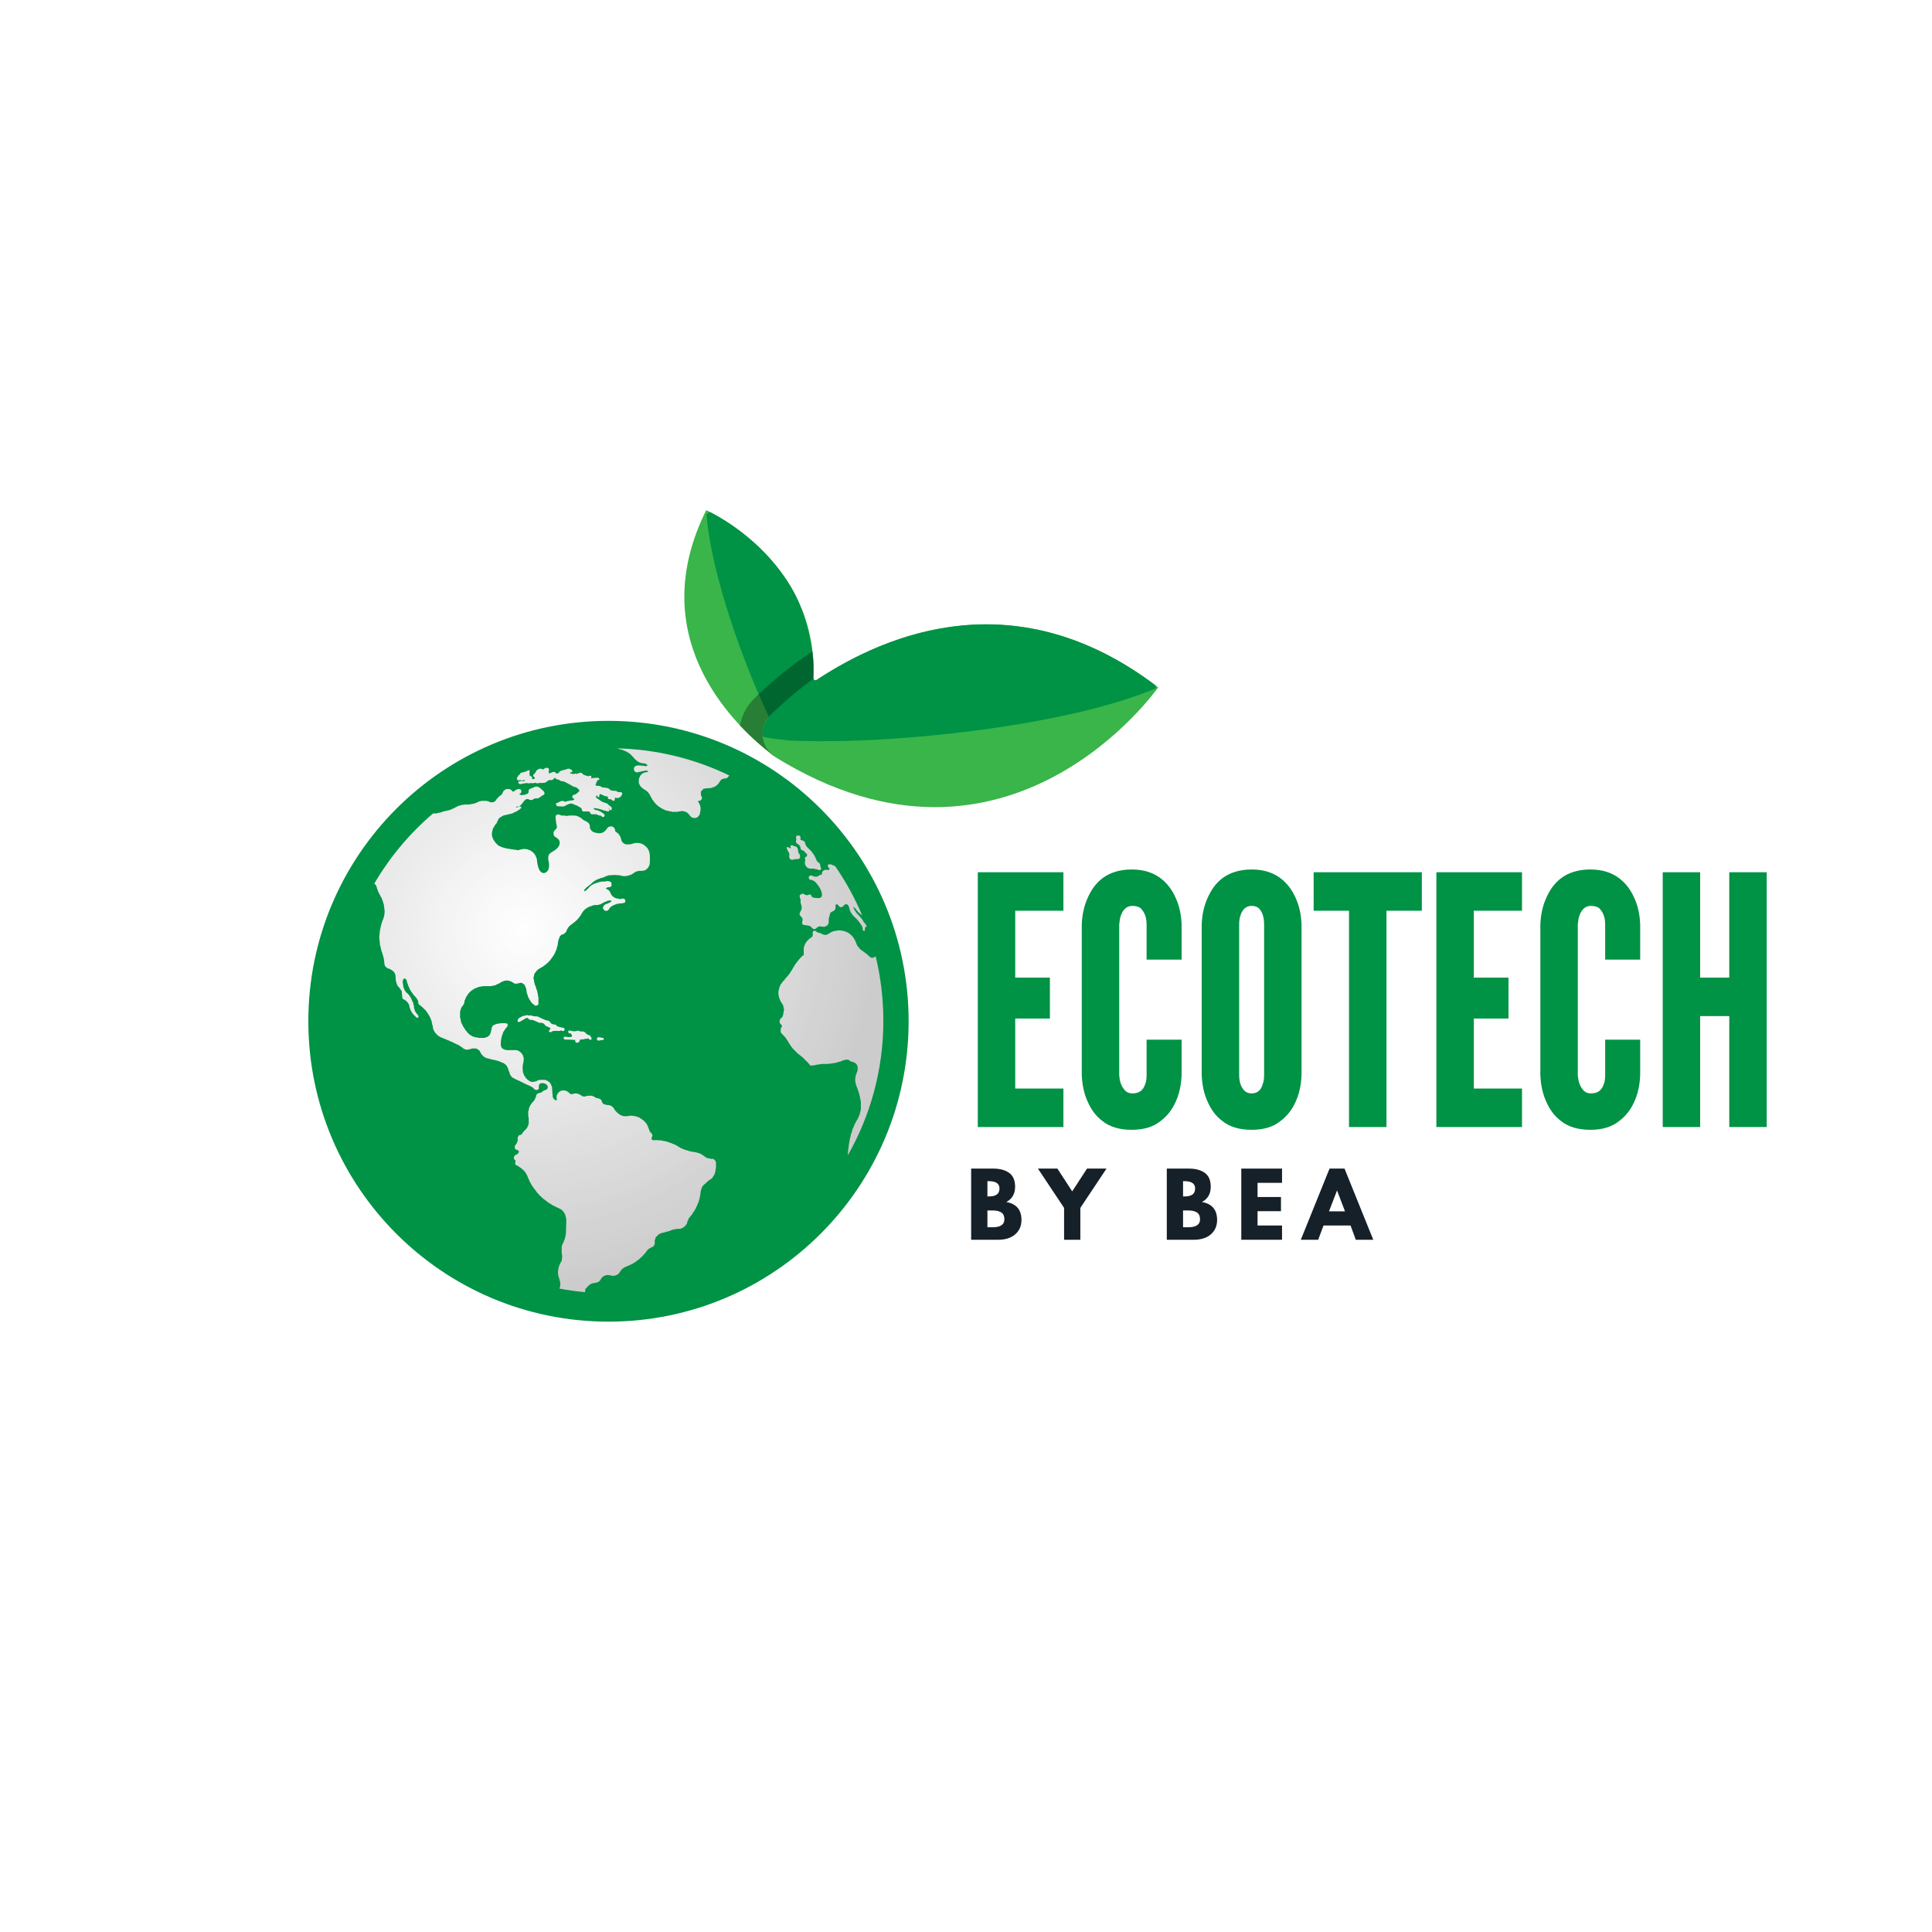 <svg xmlns="http://www.w3.org/2000/svg" xmlns:xlink="http://www.w3.org/1999/xlink" width="500" zoomAndPan="magnify" viewBox="0 0 375 375" height="500" preserveAspectRatio="xMidYMid meet" version="1.0"><defs><g/><clipPath id="66825bcd3e"><path d="M 132 99.02 L 224.828 99.02 L 224.828 157 L 132 157 Z M 132 99.02 " clip-rule="nonzero"/></clipPath><clipPath id="4fc3d99115"><path d="M 59.828 99.02 L 224.828 99.02 L 224.828 256.52 L 59.828 256.52 Z M 59.828 99.02 " clip-rule="nonzero"/></clipPath><clipPath id="b08e276466"><path d="M 72.641 145.254 L 171.457 145.254 L 171.457 250.812 L 72.641 250.812 Z M 72.641 145.254 " clip-rule="nonzero"/></clipPath><clipPath id="adf446f926"><path d="M 116.312 201.297 C 115.906 201.332 115.758 201.508 115.918 201.855 L 116 201.93 C 116.215 202.031 116.316 201.969 116.609 201.914 L 116.953 201.855 C 117.262 201.77 117.102 201.992 117.191 201.691 L 117.191 201.613 L 117.109 201.453 C 117.039 201.453 116.941 201.457 116.875 201.445 C 116.715 201.422 116.797 201.426 116.715 201.375 L 116.395 201.371 Z M 109.586 199.715 C 109.504 199.434 109.246 199.52 108.477 199.316 C 107.797 199.137 108.191 198.863 107.441 198.84 L 107.258 198.766 L 107.125 198.762 L 107.047 198.688 C 106.742 198.488 106.844 198.363 106.582 198.199 C 106.418 198.098 105.992 198.027 105.781 197.973 L 105.703 197.898 C 105.457 197.84 105.469 197.797 105.223 197.734 L 105.141 197.66 C 104.793 197.578 104.539 197.336 104.254 197.285 C 104.047 197.246 103.855 197.285 103.648 197.258 C 103.336 197.215 103.438 197.137 103.086 197.105 C 102.844 197.086 102.82 197.117 102.605 197.109 L 102.273 197.027 L 102.145 197.027 L 102.055 197.102 C 101.855 197.156 101.863 197.141 101.656 197.184 C 101.293 197.258 101.547 197.176 101.258 197.336 C 101.012 197.473 100.789 197.535 100.621 197.738 L 100.551 197.816 C 100.375 198.191 100.453 198.621 101.102 198.211 L 101.148 198.18 L 101.902 197.738 L 101.977 197.656 C 102.52 197.539 102.258 197.504 102.633 197.793 C 103.18 198.207 102.793 197.629 104.18 198.309 C 104.477 198.453 104.484 198.523 104.988 198.535 C 105.059 198.535 105.148 198.531 105.219 198.543 C 105.371 198.562 105.309 198.566 105.383 198.609 C 105.945 198.906 105.664 199.008 106.059 199.199 C 106.227 199.281 106.316 199.262 106.52 199.371 C 106.73 199.484 106.711 199.52 106.887 199.637 C 106.758 199.832 106.148 200.328 106.945 200.348 L 107.047 200.273 C 107.34 200.004 108.074 200.113 108.688 200.113 C 108.762 200.07 108.566 200.031 108.941 200.039 C 109.27 200.047 109.012 200.008 109.113 200.113 L 109.426 200.113 L 109.5 200.039 L 109.586 199.875 Z M 113.719 200.566 C 113.52 200.371 113.586 200.344 113.305 200.27 L 113.164 200.191 L 112.914 200.191 C 112.898 200.207 112.734 200.457 112.734 200.191 C 112.133 200.137 112.559 199.922 111.75 200.141 C 111.281 200.27 111.02 200.074 110.609 200.027 L 110.531 200.027 C 110.383 200.07 110.406 200.051 110.293 200.113 C 110.312 200.977 110.766 200.246 110.93 200.812 L 111 200.902 L 111.008 201.059 L 111.008 201.18 C 110.758 201.406 110.055 201.297 109.742 201.215 L 109.582 201.215 C 109.445 201.316 109.293 201.504 109.488 201.695 C 109.617 201.824 109.98 201.777 110.215 201.773 L 111.637 201.852 L 111.637 202.086 C 111.703 202.344 111.922 202.484 112.223 202.359 C 112.504 202.246 112.473 202.023 112.59 201.773 C 113.727 201.773 113.133 201.613 114.023 201.613 L 114.098 201.539 C 114.164 201.57 114.16 201.562 114.25 201.621 C 114.297 201.652 114.43 201.754 114.441 201.762 C 114.691 201.906 114.648 201.922 114.812 201.691 L 114.812 201.457 C 114.695 201.285 114.672 201.25 114.574 201.055 L 114.492 200.98 C 114.336 200.902 114.41 200.926 114.176 200.895 L 114.105 200.824 C 113.859 200.699 113.922 200.762 113.719 200.566 Z M 163.207 180.586 L 162.574 180.586 C 162.496 180.637 162.555 180.617 162.414 180.656 C 162.387 180.664 162.309 180.66 162.262 180.664 C 161.949 180.672 161.57 180.805 161.336 180.926 C 161.008 181.09 160.887 181.289 160.523 181.375 L 160.441 181.457 C 160.184 181.453 160.082 181.477 159.852 181.406 C 159.523 181.309 159.715 181.301 159.41 181.215 L 159.332 181.137 C 158.977 181.055 158.832 181.051 158.539 180.906 L 158.461 180.82 L 158.375 180.742 C 158.031 180.574 157.84 180.621 157.746 180.98 L 157.746 181.613 L 157.668 181.691 C 157.602 181.934 157.598 181.871 157.418 181.996 C 157.25 182.113 157.258 182.078 157.094 182.227 C 156.883 182.406 156.703 182.578 156.555 182.797 L 156.48 182.875 C 156.273 183.184 156 183.707 156.008 184.223 L 156.008 185.012 L 156.004 185.406 C 155.746 185.477 155.73 185.555 155.547 185.742 C 155.379 185.914 155.258 186.008 155.129 186.199 L 155.051 186.277 L 154.809 186.594 L 154.734 186.668 C 154.617 186.848 154.469 187.035 154.336 187.227 L 154.258 187.328 C 154.074 187.621 153.934 187.887 153.742 188.207 C 153.531 188.555 153.352 188.812 153.156 189.121 L 153.074 189.203 C 152.852 189.527 152.473 189.859 152.281 190.148 C 152.281 190.273 152.316 190.25 152.203 190.25 C 152.098 190.379 152.023 190.434 151.906 190.566 C 151.801 190.691 151.73 190.816 151.645 190.941 L 151.566 191.02 C 151.48 191.18 151.457 191.207 151.41 191.414 L 151.328 191.496 C 151.254 191.824 151.117 192.246 151.09 192.605 C 151.055 193.109 151.215 193.371 151.25 193.789 L 151.328 193.863 C 151.41 194.203 151.629 194.559 151.805 194.809 L 151.883 194.895 L 151.883 194.969 L 151.965 195.051 C 152.035 195.355 152.113 195.406 152.121 195.777 C 152.199 195.887 152.289 196.016 152.121 196.148 C 152.121 196.59 151.996 196.805 151.965 197.188 L 151.883 197.266 L 151.883 197.344 L 151.805 197.426 C 151.602 197.723 151.363 197.746 151.328 198.133 L 151.328 198.371 C 151.363 198.766 151.602 198.781 151.805 199.086 C 151.727 199.375 151.727 199.188 151.645 199.48 L 151.566 199.559 C 151.504 200.297 151.434 200.348 151.941 200.844 C 152.27 201.164 152.539 201.445 152.754 201.852 L 152.84 201.93 C 153.012 202.273 153.121 202.438 153.34 202.77 C 153.453 202.934 153.523 203.055 153.625 203.195 C 153.746 203.363 153.832 203.422 153.941 203.586 L 154.027 203.668 L 154.102 203.742 L 154.184 203.828 L 154.258 203.906 L 154.344 203.98 L 154.426 204.059 L 154.5 204.148 L 154.574 204.223 L 154.664 204.297 L 154.734 204.379 L 154.816 204.457 C 155.062 204.625 155.363 204.902 155.609 205.09 C 155.895 205.312 156.109 205.555 156.379 205.824 C 156.516 205.961 156.605 206.039 156.738 206.176 C 157.504 206.973 156.957 206.859 158.219 206.754 L 158.379 206.672 C 158.797 206.672 159.113 206.547 159.492 206.52 C 159.898 206.488 160.418 206.516 160.836 206.516 C 160.91 206.469 160.863 206.48 161 206.445 C 161.023 206.438 161.109 206.438 161.152 206.438 L 161.453 206.438 C 161.578 206.359 161.352 206.438 161.629 206.359 C 161.656 206.355 161.742 206.355 161.785 206.355 C 162.16 206.352 162.305 206.23 162.637 206.199 C 162.637 206.086 162.613 206.117 162.738 206.117 C 163.023 206.098 163.113 206.023 163.367 205.961 L 163.449 205.883 C 164.035 205.75 164.297 205.523 164.875 205.805 L 165.031 205.961 C 165.246 206.074 165.262 206.113 165.59 206.117 C 165.711 206.117 165.684 206.086 165.684 206.199 C 166 206.281 166.184 206.445 166.336 206.719 C 166.523 207.059 166.461 207.383 166.461 207.859 L 166.379 207.945 C 166.312 208.23 166.25 208.16 166.223 208.492 L 166.145 208.574 L 166.141 208.727 L 166.062 208.816 C 166.062 209.207 165.996 209.242 165.988 209.523 C 165.98 209.84 166.062 209.898 166.062 210.312 L 166.141 210.391 L 166.145 210.555 L 166.223 210.707 L 166.301 211.012 L 166.379 211.102 L 166.617 211.887 L 166.699 211.969 L 166.695 212.176 L 166.773 212.285 C 166.812 212.668 166.938 212.785 166.938 213.23 L 167.012 213.316 L 167.016 213.602 C 167.066 213.699 167.027 213.512 167.086 213.789 C 167.098 213.84 167.094 213.969 167.094 214.027 L 167.094 215.211 C 167.094 215.328 167.098 215.316 167.074 215.426 L 167.047 215.48 C 167.043 215.469 167.027 215.508 167.016 215.523 L 167.027 215.766 L 166.938 215.902 C 166.91 216.211 166.84 216.289 166.773 216.555 L 166.695 216.637 C 166.633 216.906 166.5 217.125 166.379 217.348 C 166.379 217.465 166.414 217.438 166.301 217.438 C 166.102 217.781 165.688 218.594 165.586 219.008 L 165.508 219.082 C 165.449 219.34 165.375 219.43 165.352 219.719 C 165.352 219.836 165.387 219.812 165.273 219.812 C 165.195 220.113 165.066 220.504 165.031 220.824 L 164.957 220.984 C 164.941 221.562 164.719 222.012 164.719 222.723 C 164.719 223.055 164.695 222.902 164.637 222.977 C 164.637 223.516 164.562 223.758 164.559 224.246 C 168.949 216.543 171.457 207.633 171.457 198.133 C 171.457 193.832 170.941 189.652 169.973 185.648 C 169.953 185.66 169.934 185.672 169.91 185.688 C 169.895 185.703 169.547 185.855 169.523 185.863 C 169.188 186 169.16 185.895 168.836 185.723 L 168.754 185.645 C 168.531 185.492 168.43 185.328 168.215 185.156 C 168 184.984 167.789 184.844 167.57 184.691 L 167.492 184.617 C 167.02 184.371 166.758 184.012 166.461 183.598 C 166.344 183.598 166.375 183.625 166.375 183.508 C 166.238 183.223 166.125 182.852 165.984 182.562 L 165.902 182.48 C 165.797 182.066 165.32 181.582 165.012 181.316 C 164.676 181.031 164.07 180.723 163.527 180.656 C 163.422 180.656 163.414 180.656 163.309 180.637 C 163.297 180.637 163.266 180.637 163.258 180.613 C 163.246 180.594 163.223 180.594 163.207 180.586 Z M 159.566 169.754 C 159.16 169.762 159.141 169.84 158.883 170.016 C 158.57 170.227 158.449 170.145 157.984 170.152 L 157.902 170.07 C 157.617 170.004 157.363 169.785 157.094 170.055 C 156.828 170.32 157.047 170.57 157.191 170.781 L 157.586 170.785 L 157.664 170.859 C 157.996 170.938 158.266 171.184 158.449 171.422 C 158.645 171.672 158.863 171.922 159.031 172.188 C 159.285 172.59 159.859 173.77 159.34 174.18 L 159.25 174.258 C 158.578 174.418 158.562 174.246 157.984 174.27 L 157.84 174.18 C 157.605 174.129 157.719 174.203 157.586 174.039 C 157.477 174.039 157.508 174.066 157.508 173.941 C 157.418 173.613 157.375 173.629 156.973 173.629 C 156.973 173.742 157 173.707 156.875 173.707 C 156.648 173.812 156.648 173.766 156.398 173.707 C 156.266 173.707 156.293 173.746 156.293 173.629 L 156.164 173.629 L 156.082 173.547 C 155.633 173.332 155.488 173.602 155.211 173.785 C 155.211 174.426 155.363 174.281 155.406 174.672 C 155.449 175.07 155.266 174.988 155.496 175.559 C 155.859 176.469 155.32 176.867 155.211 177.266 L 155.211 177.578 L 155.605 178.059 L 155.684 178.133 L 155.688 178.199 C 155.797 178.199 155.77 178.172 155.77 178.293 L 155.77 178.766 C 155.77 178.91 155.809 178.887 155.688 178.887 C 155.688 179.32 155.73 179.484 156.09 179.551 C 156.246 179.578 156.414 179.57 156.594 179.602 C 156.828 179.641 156.926 179.672 157.113 179.711 C 157.25 179.711 157.223 179.672 157.223 179.793 C 157.602 179.918 157.703 180.445 158.184 180.32 C 158.609 180.211 158.477 179.824 159.332 179.785 L 159.473 179.875 L 160.125 179.875 L 160.203 179.793 C 160.609 179.699 160.59 179.633 160.758 179.32 L 160.836 179.234 C 160.871 178.805 160.867 178.922 160.852 178.523 C 160.844 178.23 160.969 178.051 160.992 177.738 L 161.074 177.578 C 161.094 176.762 161.879 177.09 162.133 176.422 C 162.281 176.031 162.016 175.629 162.359 175.535 C 162.66 175.453 162.711 175.82 162.977 176 L 163.07 176.078 C 163.988 176.078 163.461 175.672 164.184 175.523 C 164.215 175.473 164.332 175.285 164.332 175.523 C 164.789 175.656 164.848 176.246 164.957 176.711 L 165.031 176.789 C 165.082 176.996 165.105 177.02 165.195 177.184 L 165.273 177.266 C 165.492 177.68 165.828 177.941 166.164 178.27 C 166.543 178.648 166.723 178.887 167.016 179.316 L 167.094 179.398 C 167.152 179.512 167.184 179.582 167.254 179.691 C 167.367 179.691 167.332 179.668 167.332 179.793 C 167.375 179.973 167.402 180.023 167.449 180.23 C 167.535 180.625 167.375 180.59 167.648 180.668 L 167.727 180.668 C 167.988 180.613 167.836 180.766 167.887 180.508 C 167.887 180.156 167.844 180.148 167.965 179.938 C 168.125 179.914 168.102 179.918 168.219 179.887 C 168.156 179.719 168.094 179.547 168.027 179.379 L 167.805 179.164 L 167.727 179.082 L 167.648 179.004 C 167.578 178.727 167.32 178.438 167.172 178.207 L 167.094 178.137 L 167.016 178.055 C 166.668 177.547 166.336 177.461 165.984 176.789 L 165.906 176.711 C 165.82 176.551 165.77 176.5 165.746 176.273 C 165.629 176.273 165.668 176.297 165.668 176.156 L 165.668 176.078 C 165.75 175.949 165.668 175.949 165.75 176.078 C 165.992 176.246 166.211 176.574 166.414 176.836 C 166.617 177.094 166.988 177.367 167.359 177.711 C 165.93 174.297 164.148 171.062 162.059 168.059 C 162.016 168.121 161.938 168.203 161.938 168.012 C 161.543 167.98 161.836 167.953 161.469 167.855 L 161.391 167.777 L 160.758 167.777 C 160.633 168.309 160.602 168.105 160.914 168.457 L 160.988 168.566 L 160.988 168.727 L 160.914 168.816 C 160.605 168.938 160.273 168.719 159.918 168.914 C 159.641 169.07 159.441 169.48 159.566 169.754 Z M 155.293 166.512 C 155.293 165.449 155.164 166.039 155 165.539 C 154.824 165.02 155.012 164.246 154.023 164.219 L 153.941 164.145 L 153.863 164.062 C 153.289 164.074 153.328 164.289 153.547 164.617 C 152.879 164.617 153.289 164.5 152.836 164.379 C 152.715 164.559 152.738 164.461 152.676 164.688 L 152.754 164.777 L 152.836 164.852 C 152.875 165.348 153.02 165.172 153.156 165.559 C 153.297 165.953 153.137 166.121 153.188 166.406 C 153.234 166.684 153.48 166.867 153.723 166.891 C 154.102 166.926 153.828 166.738 154.656 166.75 L 154.816 166.75 C 155.18 166.715 155.031 166.684 155.293 166.512 Z M 156.242 166.434 L 156.242 166.773 C 156.32 166.871 156.285 166.641 156.305 166.918 C 156.328 167.238 156.344 166.977 156.242 167.082 L 156.242 167.77 L 156.316 167.855 C 156.383 168.086 156.359 167.992 156.48 168.18 L 156.551 168.258 L 156.633 168.328 L 156.719 168.41 C 157.105 168.613 157.199 168.625 157.609 168.59 C 158.098 168.547 158.082 168.715 158.617 168.73 L 158.711 168.805 L 158.777 168.805 L 158.855 168.883 C 159.309 168.883 159.488 168.754 159.332 168.406 L 159.258 168.332 C 159.23 167.285 158.887 167.605 158.566 167.113 C 158.461 166.949 158.379 166.668 158.273 166.457 C 158.137 166.18 158.055 166.027 157.902 165.797 L 157.828 165.723 C 157.324 164.828 156.551 164.562 156.336 163.887 C 156.211 163.484 156.266 163.316 155.844 163.184 L 155.773 163.113 C 154.914 163.094 155.707 162.602 155.211 162.238 L 155.113 162.164 C 154.824 162.164 154.793 162.195 154.578 162.242 C 154.523 162.477 154.5 162.488 154.5 162.801 L 154.574 162.875 L 154.582 163.031 L 154.5 163.172 L 154.5 163.484 L 154.574 163.586 C 154.848 163.977 154.848 163.676 155.133 164.047 L 155.203 164.141 C 155.539 164.602 155.234 164.742 155.625 164.992 C 155.895 165.164 155.887 165.008 156.109 165.223 C 156.23 165.344 156.164 165.398 156.398 165.57 L 156.469 165.645 C 156.719 165.773 156.637 165.82 156.637 166.195 C 156.48 166.301 156.418 166.34 156.242 166.434 Z M 124.316 152.598 C 124.555 152.957 125.055 153.223 125.426 153.465 L 125.508 153.547 C 125.816 153.758 125.848 153.883 126.059 154.164 L 126.137 154.258 C 126.215 154.551 126.219 154.359 126.297 154.652 L 126.379 154.734 L 126.375 154.785 C 126.492 154.785 126.457 154.758 126.457 154.891 L 126.613 155.207 L 126.691 155.285 C 127.043 155.809 127.441 156.258 127.973 156.617 C 128.395 156.902 129.223 157.406 129.863 157.418 L 130.027 157.5 L 130.336 157.484 L 130.473 157.578 L 131.523 157.578 L 131.684 157.504 L 132.02 157.5 C 132.152 157.391 132.594 157.363 132.707 157.5 L 132.949 157.5 L 133.031 157.578 C 133.375 157.66 133.461 157.793 133.684 158.031 C 133.883 158.242 133.98 158.461 134.215 158.609 C 134.633 158.871 135.352 158.914 135.723 158.211 L 135.801 158.133 C 136.047 157.09 136.094 156.465 135.562 155.68 L 135.484 155.602 L 135.492 155.523 L 135.562 155.449 C 135.918 155.434 135.961 155.414 136.121 155.207 L 136.199 155.117 C 136.285 154.766 136.289 154.941 136.199 154.594 C 136.086 154.594 136.121 154.617 136.121 154.496 C 135.996 154.234 136.043 153.996 136.039 153.625 L 136.121 153.539 L 136.438 153.23 L 136.516 153.152 L 136.559 153.152 C 136.559 153.031 136.535 153.07 136.672 153.07 C 136.98 153.047 137.055 153 137.465 152.992 C 137.875 152.988 137.914 152.922 138.242 152.914 C 138.242 152.801 138.219 152.836 138.336 152.836 C 139.047 152.672 139.535 152.066 139.844 151.492 L 139.922 151.414 C 140.07 151.281 140.109 151.203 140.363 151.176 C 140.43 151.141 140.371 151.148 140.555 151.105 C 140.582 151.098 140.672 151.102 140.715 151.102 C 141.281 151.074 141.352 150.719 141.555 150.516 C 134.938 147.312 127.551 145.441 119.746 145.254 L 119.945 145.324 L 120.117 145.324 L 120.195 145.402 C 120.484 145.43 120.574 145.5 120.832 145.562 C 120.969 145.562 120.941 145.523 120.941 145.641 L 121.066 145.641 L 121.148 145.719 C 121.496 145.801 121.926 146.062 122.191 146.262 C 123.031 146.883 123.496 148.199 125.109 148.16 L 125.242 148.25 C 125.414 148.277 125.391 148.262 125.504 148.332 L 125.594 148.406 L 125.676 148.641 L 125.488 148.645 C 125.328 148.758 125.219 148.789 125.047 148.645 C 124.426 148.645 123.844 148.426 123.305 148.723 L 123.207 148.801 C 123.098 148.969 123.012 149.02 123.047 149.344 C 123.066 149.543 123.16 149.711 123.312 149.809 C 123.727 150.074 124.004 149.762 124.484 149.754 L 124.633 149.664 L 124.988 149.672 C 125.109 149.559 125.137 149.586 125.344 149.582 C 125.57 149.582 125.645 149.555 125.738 149.672 L 125.82 149.754 L 125.742 149.828 L 125.555 149.832 L 125.344 149.922 C 124.824 149.93 124.262 150.406 124.156 150.859 L 124.078 150.938 L 124.078 151.016 C 124.078 151.148 124.117 151.121 124 151.121 L 124 152.047 L 124.074 152.125 C 124.125 152.328 124.148 152.355 124.238 152.512 Z M 118.238 156.949 C 118.117 156.914 118.043 156.961 118.137 156.867 C 118.234 156.77 118.426 157.004 118.238 156.949 Z M 112.504 153.469 L 112.199 153.785 L 112.117 153.859 C 111.898 154.012 111.918 154.102 111.664 154.18 L 111.48 154.254 C 111.117 154.293 111.094 154.434 111.086 154.812 C 111.215 154.945 111.258 154.996 111.48 155.047 C 111.422 155.297 111.492 155.168 111.301 155.285 L 111.086 155.371 L 110.672 155.363 L 110.531 155.445 C 110.035 155.445 110.184 155.52 109.816 155.602 L 109.742 155.602 C 109.375 155.574 109.461 155.469 109.176 155.453 C 108.902 155.438 108.906 155.539 108.625 155.602 L 108.551 155.676 C 108.254 155.754 108.215 155.848 107.918 155.918 C 107.918 156.668 108.281 156.445 108.973 156.531 C 109.645 156.617 109.789 156.27 110.215 156.156 L 110.293 156.082 L 110.434 156.078 L 110.531 156.004 C 110.969 155.949 110.703 155.98 111.164 156 L 111.242 156.078 C 111.875 156.371 111.324 156 112.598 156.707 C 113.082 156.973 112.758 157.043 113.066 157.43 L 113.152 157.5 L 114.336 157.504 L 114.41 157.578 L 114.492 157.652 L 114.562 157.738 C 114.652 158.008 114.617 157.98 114.887 158.055 L 115.285 158.055 L 115.762 158.051 L 115.902 158.133 C 116.301 158.227 115.988 158.281 116.551 158.293 L 116.645 158.367 L 116.789 158.453 L 116.875 158.527 C 117.051 158.613 117.215 158.648 117.316 158.41 C 117.449 158.102 117.242 158.008 117.102 157.902 C 116.754 157.641 116.566 157.469 116.078 157.336 L 115.992 157.262 C 115.766 157.258 115.695 157.25 115.527 157.176 C 115.328 157.094 115.266 157.027 115.207 156.867 L 115.602 156.875 L 115.895 156.945 L 116.156 156.949 L 116.234 157.023 C 116.57 157.055 116.613 157.152 116.949 157.188 L 117.023 157.262 C 117.195 157.301 117.344 157.324 117.547 157.375 C 117.812 157.445 117.828 157.492 118.137 157.5 C 118.305 157.246 118.266 157.445 118.293 157.105 C 118.547 157.273 118.352 157.234 118.691 157.262 C 118.816 156.727 118.727 156.617 118.293 156.395 L 118.211 156.316 L 118.141 156.23 L 118.062 156.156 C 117.852 156.02 117.902 155.977 117.629 155.871 C 117.422 155.797 117.289 155.793 117.082 155.707 C 116.652 155.527 116.484 155.355 116.156 155.121 L 116.082 155.047 C 115.82 154.98 115.922 155.02 115.762 154.844 L 115.684 154.734 C 115.746 154.434 115.723 154.469 115.918 154.355 L 115.992 154.652 C 116.086 154.754 115.863 154.738 116.156 154.719 C 116.328 154.707 116.223 154.723 116.316 154.652 C 116.316 154.582 116.312 154.488 116.324 154.418 C 116.375 154.078 116.32 154.375 116.395 154.227 L 116.395 154.102 C 116.637 154.156 116.629 154.199 116.871 154.266 L 117.016 154.34 C 117.379 154.512 117.359 154.566 117.898 154.578 L 117.973 154.652 L 117.977 154.734 L 117.977 154.812 C 118.086 155.195 118.164 155.117 118.613 155.137 L 118.695 155.207 C 118.863 155.395 118.887 155.438 119.246 155.445 C 119.367 155.191 119.273 155.113 119.391 154.891 C 119.391 154.891 119.57 154.625 119.57 154.891 L 119.723 154.895 L 119.961 154.895 C 120.59 154.824 121.18 153.727 120.383 153.746 C 119.582 153.766 120.027 153.637 119.516 153.516 C 118.93 153.371 119.715 153.688 118.531 153.383 L 118.457 153.305 L 118.375 153.234 C 118.258 153.234 118.285 153.266 118.285 153.152 L 118.137 153.066 L 118.062 152.992 C 117.77 152.93 117.211 152.84 116.871 152.824 L 116.781 152.758 C 116.23 152.449 116.633 152.598 115.914 152.52 C 115.355 152.461 115.672 152.25 115.762 151.887 L 115.84 151.809 C 115.879 151.328 116.055 151.496 116.316 151.332 L 116.316 151.094 L 116.215 151.016 L 116.078 151.012 L 116.004 150.938 L 115.027 151.016 L 114.887 151.094 L 114.719 151.051 C 114.891 150.742 114.773 150.492 114.383 150.586 C 113.938 150.688 114.742 150.805 113.586 150.496 C 113.012 150.344 113.242 150.227 112.918 150.051 C 112.555 149.852 112.41 150.117 112.043 150.148 C 112.031 150.164 111.859 150.414 111.859 150.148 L 111.672 150.148 C 111.652 150.16 111.633 150.176 111.617 150.184 L 111.559 150.207 C 111.504 150.227 111.473 150.223 111.402 150.223 L 111.086 150.223 L 110.926 150.148 L 110.691 150.148 L 110.691 149.91 C 110.945 149.906 111.145 149.922 111.078 149.621 C 111.027 149.406 110.816 149.391 110.609 149.273 L 110.539 149.199 C 110.207 149.199 110.23 149.219 109.988 149.277 L 109.898 149.352 C 109.414 149.371 109.586 149.504 109.113 149.516 L 109.027 149.59 C 108.422 149.652 108.672 150.145 107.996 150.141 L 107.922 150.066 C 107.523 149.559 107.152 149.98 106.695 150.066 C 106.66 150.137 106.551 150.293 106.551 150.066 C 106.367 149.688 106.844 149.207 106.254 149.035 L 105.938 149.035 C 105.66 149.117 105.762 149.102 105.578 149.277 C 105.52 149.312 105.535 149.316 105.414 149.328 C 105.312 149.332 105.324 149.375 105.324 149.277 L 105.145 149.277 L 105.066 149.199 C 104.754 149.199 104.746 149.223 104.512 149.277 L 104.434 149.352 C 103.98 149.605 104.203 149.492 103.953 149.906 C 103.812 150.145 103.641 150.227 103.48 150.465 C 103.539 150.672 103.477 150.527 103.562 150.703 L 103.633 150.785 L 103.715 150.859 C 103.809 150.977 103.797 150.68 103.797 151.098 C 103.75 151.121 103.539 151.301 103.324 151.184 C 103.309 151.172 103.055 150.996 103.324 150.996 C 103.293 150.859 103.301 150.879 103.242 150.777 L 103.148 150.703 C 102.246 150.617 103.395 149 102.27 149.641 C 102.211 149.676 102.199 149.789 101.656 149.832 L 101.578 149.906 C 101.176 150.008 101.047 149.887 100.941 150.227 L 100.867 150.309 C 100.625 150.629 100.668 150.293 100.543 150.703 L 100.473 150.773 C 100.332 150.996 100.254 151.043 100.391 151.332 L 100.465 151.41 C 100.578 151.473 100.555 151.465 100.715 151.492 L 100.789 151.418 L 101.105 151.418 L 101.211 151.492 L 101.586 151.492 L 101.66 151.418 L 101.898 151.41 L 101.828 151.57 L 101.66 151.641 L 101.578 151.645 L 101.285 151.57 C 100.227 151.57 100.613 152.219 101.004 152.188 L 102.293 151.969 L 102.395 152.043 L 102.898 152.043 L 103.004 151.969 L 103.164 151.969 L 103.266 152.043 L 103.516 152.043 L 103.641 151.949 L 104.113 151.969 L 104.199 152.043 L 104.516 152.043 L 104.59 151.973 C 104.992 151.961 105.516 151.992 105.797 151.902 C 106.273 151.75 106.152 151.535 106.633 151.41 L 107.191 151.41 L 107.285 151.336 L 107.742 150.922 C 107.852 151.281 108.055 151.223 108.395 151.332 C 108.797 151.465 108.707 151.633 109.184 151.652 C 109.473 151.66 109.34 151.629 109.488 151.73 C 109.73 151.746 110.012 152.008 110.609 152.281 C 110.797 152.367 110.855 152.426 111.008 152.516 C 111.762 152.953 111.773 152.559 112.434 153.367 Z M 108.234 183.531 C 108.25 182.84 108.469 182.16 108.707 181.691 L 108.789 181.617 L 108.949 181.453 C 109.109 181.379 109.23 181.34 109.426 181.297 L 109.5 181.219 C 110.043 180.844 109.871 180.688 110.195 180.172 C 110.461 179.75 110.695 179.578 111.086 179.32 L 111.164 179.242 C 111.73 178.855 112.211 178.383 112.59 177.816 L 112.672 177.734 C 112.965 177.203 113.203 176.727 113.699 176.395 L 113.781 176.316 C 114.059 176.168 114.52 175.871 114.887 175.84 L 114.969 175.762 L 115.148 175.762 L 115.285 175.672 C 115.887 175.703 116.32 175.633 116.711 175.445 L 116.789 175.367 C 117.148 175.273 117.281 175.008 117.738 174.973 L 117.82 174.891 L 117.895 174.891 L 117.977 174.812 C 118.457 174.773 118.215 174.773 118.691 174.812 C 118.609 175.121 118.387 175.207 118.078 175.285 C 118.078 175.398 118.102 175.363 117.977 175.363 C 117.496 175.48 117.043 175.719 117.027 176.312 L 117.109 176.395 C 117.234 176.879 117.852 176.934 118.141 176.559 C 118.258 176.402 118.32 176.242 118.469 176.094 C 118.668 175.895 118.773 175.887 119.012 175.762 L 119.086 175.688 C 119.371 175.613 119.316 175.551 119.633 175.523 C 119.633 175.414 119.605 175.441 119.723 175.441 L 119.945 175.445 L 120.117 175.367 C 120.676 175.367 120.867 175.312 121.305 175.211 C 121.359 174.977 121.387 174.969 121.387 174.652 L 121.148 174.496 L 121.066 174.418 L 120.695 174.418 C 120.496 174.527 120.371 174.527 120.129 174.477 L 120.012 174.418 C 119.43 174.418 118.891 174.039 118.656 173.664 C 118.496 173.406 118.484 173.211 118.312 172.98 C 118.102 172.699 117.953 172.676 117.66 172.52 L 117.582 172.441 L 117.832 172.285 C 117.906 172.234 117.84 172.246 117.984 172.215 C 118.047 172.199 118.152 172.207 118.215 172.207 C 118.582 172.172 118.434 172.141 118.691 171.969 C 118.691 171.824 118.707 171.551 118.68 171.43 C 118.617 171.16 118.594 171.215 118.375 171.098 C 118.031 171.094 118.219 171.09 118.141 171.016 L 117.766 171.016 C 117.715 171.047 117.711 171.07 117.582 171.094 C 117.555 171.098 117.461 171.102 117.43 171.102 C 117.348 171.109 117.199 171.098 117.109 171.098 C 116.582 171.098 116.496 171.219 116.09 171.254 L 116 171.336 C 115.543 171.375 114.832 171.777 114.551 172.027 C 114.191 172.348 113.891 172.879 113.383 172.996 L 113.383 172.758 L 113.465 172.672 C 113.656 172.398 113.895 172.18 114.191 171.984 C 114.379 171.855 114.859 171.48 114.969 171.336 L 115.043 171.25 L 115.125 171.18 C 115.527 170.906 115.848 170.668 116.395 170.543 L 116.473 170.465 C 116.805 170.438 117.027 170.305 117.336 170.227 L 117.426 170.148 C 117.582 170.074 117.738 170.012 117.953 169.988 C 117.953 169.875 117.93 169.91 118.059 169.91 C 118.422 169.902 118.75 169.832 119.246 169.832 C 119.77 169.832 120.016 169.906 120.434 169.914 L 120.508 169.988 C 120.891 169.988 120.855 170.059 121.152 170.066 C 121.488 170.074 121.469 169.988 121.875 169.988 L 122.02 169.91 C 122.383 169.883 122.801 169.602 123.051 169.438 L 123.129 169.359 C 123.352 169.238 123.48 169.129 123.805 169.121 C 123.805 169 123.781 169.039 123.922 169.039 C 124.711 169.039 125.027 169.07 125.492 168.727 C 125.492 168.609 125.461 168.637 125.578 168.637 L 125.664 168.57 L 125.742 168.484 C 126.078 167.996 126.145 167.809 126.141 166.988 C 126.137 166.68 126.152 166.34 126.141 166.035 C 126.121 165.652 126.008 165.516 125.98 165.168 L 125.898 165.09 L 125.902 165.027 L 125.824 164.93 L 125.664 164.617 L 125.582 164.535 L 125.496 164.457 L 125.266 164.223 L 125.18 164.141 C 125.004 164.016 124.871 163.887 124.633 163.824 L 124.551 163.746 C 123.789 163.566 123.523 163.547 122.746 163.746 C 122.746 163.855 122.773 163.824 122.652 163.824 C 122.043 163.875 121.559 164.051 121.051 163.68 C 120.578 163.336 120.598 163.023 120.434 162.422 C 120.32 162.422 120.355 162.449 120.355 162.324 C 120.262 162.148 120.223 162.086 120.117 161.926 L 120.027 161.855 L 119.953 161.777 L 119.879 161.691 L 119.645 161.535 L 119.562 161.453 C 119.273 161.242 119.48 161.414 119.367 161.016 C 119.289 160.758 119.254 160.703 119.086 160.586 L 119.008 160.504 C 118.551 160.281 118.078 160.434 117.852 160.773 C 117.328 161.562 116.738 161.918 115.648 161.645 C 115.094 161.504 114.902 161.406 114.652 160.996 C 114.539 160.996 114.574 161.023 114.574 160.898 L 114.574 160.809 C 114.465 160.672 114.527 160.855 114.492 160.586 C 114.484 160.523 114.492 160.34 114.492 160.266 C 114.324 159.543 113.801 159.461 113.227 159.16 L 113.145 159.082 C 112.891 158.906 112.781 158.699 112.434 158.609 L 112.352 158.527 C 112.102 158.406 111.777 158.289 111.402 158.293 L 110.691 158.293 C 110.301 158.289 110.355 158.355 110.051 158.367 C 109.691 158.375 109.801 158.297 109.422 158.293 C 109.211 158.293 108.906 158.344 108.809 158.211 C 108.469 158.141 108.52 158.012 108.207 158.098 C 108.191 158.102 107.953 158.238 107.949 158.238 C 107.785 158.418 107.871 158.121 107.84 158.527 L 107.84 158.766 C 107.863 159.039 107.898 159.113 107.918 159.473 C 107.941 159.824 108.02 159.953 108.062 160.207 C 108.191 161.02 107.809 160.824 107.523 161.375 L 107.441 161.453 C 107.441 162.137 107.43 162.211 107.883 162.512 C 108.195 162.719 108.492 162.895 108.602 163.305 C 108.844 164.215 107.945 164.902 107.441 165.168 L 107.363 165.246 C 106.801 165.543 106.336 165.805 106.414 166.742 C 106.445 167.121 106.562 167.344 106.574 167.777 C 106.594 168.316 106.508 168.48 106.41 168.883 L 106.332 168.961 C 105.953 169.539 105.258 169.691 104.828 169.039 L 104.75 168.961 C 104.543 168.582 104.48 168.371 104.367 167.922 C 104.297 167.641 104.199 166.957 104.195 166.652 L 104.109 166.512 C 104.047 166.188 103.75 165.727 103.535 165.512 C 103.445 165.422 103.176 165.234 103.082 165.168 C 102.902 165.055 102.777 164.953 102.531 164.934 L 102.449 164.852 C 102.066 164.852 102.109 164.785 101.812 164.777 C 101.473 164.766 101.504 164.852 101.102 164.852 L 101.027 164.93 L 100.84 164.93 C 100.68 165.066 100.352 165.055 100.156 164.93 L 99.758 164.934 L 99.535 164.852 C 98.969 164.852 98.766 164.691 98.254 164.691 L 98.105 164.617 C 97.746 164.586 97.016 164.281 96.746 164.137 L 96.672 164.062 C 96.406 163.887 95.832 163.152 95.691 162.824 C 95.578 162.555 95.477 162.277 95.473 161.926 C 95.465 161.43 95.605 161.301 95.641 160.898 L 95.719 160.809 L 95.715 160.742 L 95.797 160.66 C 95.855 160.555 95.895 160.453 95.957 160.348 C 96.055 160.195 96.094 160.18 96.184 160.027 C 96.184 159.914 96.156 159.941 96.273 159.941 C 96.406 159.758 96.449 159.742 96.512 159.477 C 96.512 159.355 96.477 159.383 96.59 159.383 L 96.59 159.316 L 96.668 159.242 C 96.734 158.953 96.762 158.922 96.969 158.75 C 97.113 158.633 97.289 158.496 97.461 158.449 L 97.539 158.371 L 97.605 158.367 L 97.699 158.289 C 98.086 158.258 98.082 158.133 98.539 158.133 C 98.539 158.012 98.512 158.051 98.648 158.051 C 99.047 158.047 99.25 157.898 99.598 157.816 L 99.68 157.738 C 100.105 157.633 100.98 157.094 101.184 156.789 C 101.129 156.555 101.195 156.672 101.027 156.555 L 100.867 156.555 L 100.707 156.551 L 100.867 156.473 C 101.582 155.852 101.758 155.195 102.25 155.102 C 102.66 155.023 102.812 155.398 103.285 155.258 C 103.57 155.172 103.465 155.09 103.754 155.004 C 103.957 154.941 104.207 154.969 104.43 154.969 L 104.512 154.891 L 104.578 154.891 L 104.672 154.812 C 104.828 154.727 104.812 154.742 104.961 154.629 C 105.164 154.469 105.008 154.496 105.301 154.418 L 105.383 154.34 C 105.844 154.227 105.715 153.723 105.434 153.496 C 105.137 153.266 104.926 153.004 104.672 152.836 L 104.578 152.758 L 104.434 152.754 C 104.305 152.754 104.328 152.789 104.328 152.676 L 103.895 152.676 L 103.797 152.754 C 103.488 152.828 103.473 152.926 103.152 152.992 L 103.004 153.082 C 102.184 153.262 103.098 153.961 102.031 154.18 L 101.898 154.27 C 101.316 154.25 101.402 154.473 100.789 154.18 C 101.02 153.863 101.141 154.105 101.188 153.625 L 101.188 153.547 C 101.137 153.055 100.715 153.102 100.379 153.211 C 100.008 153.332 99.957 153.52 99.598 153.703 L 99.441 153.543 L 99.359 153.469 L 99.285 153.391 C 99.086 153.219 98.957 153.133 98.574 153.145 C 98.227 153.152 98.059 153.23 97.871 153.402 C 97.383 153.852 97.742 154.102 96.984 154.496 L 96.906 154.57 L 96.59 154.891 L 96.516 154.973 L 96.43 155.047 C 96.297 155.301 96.207 155.461 95.957 155.602 C 95.566 155.824 95.508 155.715 95.086 155.684 C 94.965 155.684 94.992 155.715 94.992 155.602 C 94.57 155.496 94.629 155.445 94.055 155.445 L 93.816 155.445 C 92.844 155.445 92.781 155.781 92.137 155.918 L 91.996 156.004 C 91.664 156 91.402 156.113 91.113 156.145 C 90.793 156.18 90.348 156.156 90.012 156.156 L 89.934 156.23 L 89.641 156.234 L 89.461 156.312 C 88.719 156.375 88.363 156.875 87.715 157.023 L 87.637 157.102 C 87.27 157.191 87.098 157.332 86.664 157.34 L 86.527 157.434 C 86.172 157.418 86.117 157.508 85.82 157.578 L 85.738 157.66 L 85.527 157.66 L 85.418 157.734 C 85.051 157.75 84.887 157.863 84.543 157.895 C 84.488 157.898 84.121 157.902 84.074 157.895 L 84.055 157.891 C 79.527 161.75 75.66 166.355 72.641 171.516 C 72.75 171.566 72.863 171.676 72.984 171.871 L 73.055 171.969 C 73.117 172.188 73.168 172.383 73.219 172.602 L 73.297 172.68 C 73.336 173.047 73.445 173.051 73.535 173.355 C 73.656 173.355 73.617 173.332 73.617 173.469 L 74.012 174.246 C 74.125 174.246 74.09 174.219 74.09 174.34 C 74.172 174.68 74.371 174.949 74.406 175.348 L 74.484 175.445 C 74.508 176.078 74.723 176.496 74.637 177.332 C 74.613 177.555 74.527 177.934 74.457 178.18 C 74.352 178.551 74.203 178.648 74.168 179.004 L 74.09 179.078 C 74.062 179.426 73.957 179.453 73.941 179.793 L 73.855 180.008 L 73.867 180.188 L 73.773 180.32 C 73.773 180.715 73.711 180.738 73.695 181.137 C 73.68 181.52 73.613 181.633 73.613 181.93 L 73.773 183.531 L 73.871 183.668 L 73.855 183.848 L 73.938 184.062 C 73.957 184.402 74.062 184.434 74.09 184.773 L 74.168 184.852 C 74.199 185.191 74.371 185.379 74.406 185.781 L 74.484 185.879 C 74.488 186.148 74.527 186.25 74.555 186.453 C 74.594 186.719 74.59 186.887 74.602 186.996 C 74.648 187.449 74.773 187.625 75.121 187.859 L 75.203 187.938 C 75.801 188.078 76.648 188.547 76.707 189.191 C 76.746 189.258 76.742 189.234 76.777 189.363 C 76.785 189.387 76.785 189.473 76.785 189.516 C 76.789 190.191 76.867 190.633 77.074 191.125 C 77.223 191.469 77.262 191.43 77.473 191.676 C 77.645 191.875 77.777 192.062 77.895 192.285 L 77.973 192.363 C 78.156 194.566 78.047 193.531 78.867 194.316 C 79.117 194.559 79.16 194.59 79.32 194.895 L 79.398 194.973 C 79.461 195.656 79.719 196.203 80.094 196.73 L 80.27 196.949 L 80.355 197.027 L 80.746 197.426 L 80.824 197.5 C 80.941 197.559 80.891 197.586 81.039 197.539 C 81.375 197.438 81.137 197.57 81.223 197.344 L 81.223 197.188 C 81.078 196.977 80.887 196.766 80.746 196.551 L 80.672 196.473 L 80.668 196.395 L 80.586 196.316 C 80.508 196.152 80.449 196.004 80.43 195.773 L 80.352 195.684 L 80.352 195.277 L 80.27 195.051 C 80.246 194.766 80.172 194.676 80.113 194.418 L 80.031 194.34 L 80.031 194.281 L 79.957 194.184 C 79.844 193.727 79.344 192.988 79.004 192.758 L 78.926 192.68 L 78.844 192.605 C 78.73 192.605 78.758 192.633 78.758 192.523 C 78.625 192.305 78.402 192 78.367 191.68 C 78.25 191.68 78.289 191.707 78.289 191.574 C 78.285 191.281 78.188 190.988 78.164 190.676 C 78.156 190.535 78.156 190.438 78.199 190.301 C 78.285 190.008 78.242 190.07 78.438 189.992 C 78.449 189.977 78.633 189.707 78.633 189.992 C 78.902 190.078 78.996 190.344 79.004 190.688 L 79.078 190.781 L 79.082 190.934 L 79.16 191.02 L 79.32 191.551 C 79.434 191.551 79.398 191.523 79.398 191.652 C 79.469 191.949 79.797 192.402 79.953 192.668 C 80.066 192.668 80.035 192.645 80.035 192.758 C 80.23 193.059 80.27 193.105 80.527 193.371 C 80.664 193.508 80.918 193.82 81.012 193.996 C 81.465 194.809 80.785 194.652 81.855 195.367 L 81.934 195.449 L 82.012 195.527 L 82.488 196 L 82.57 196.078 L 82.656 196.156 C 82.82 196.434 83.043 196.672 83.227 197 C 83.387 197.285 83.613 197.688 83.676 198.004 L 83.773 198.133 C 83.77 198.477 83.906 198.633 83.914 199 L 83.996 199.086 C 83.996 199.734 84.289 200.25 84.605 200.605 C 84.898 200.934 85.414 201.363 85.895 201.445 L 86.039 201.535 C 86.207 201.605 86.504 201.73 86.688 201.773 L 86.777 201.852 C 87.008 201.906 87.004 201.953 87.242 202.016 L 87.336 202.086 C 87.621 202.16 87.656 202.258 87.957 202.324 L 88.035 202.402 L 89.062 202.879 L 89.145 202.957 C 89.324 203.055 89.469 203.133 89.629 203.262 C 89.844 203.434 89.816 203.465 90.09 203.594 C 90.648 203.859 90.879 203.719 91.445 203.59 L 91.598 203.512 L 92.391 203.512 C 92.527 203.512 92.504 203.473 92.504 203.59 L 92.867 203.742 L 92.945 203.828 L 93.109 203.984 C 93.246 204.266 93.332 204.445 93.5 204.699 L 93.578 204.777 L 93.668 204.848 L 93.742 204.934 L 93.812 205.012 C 94.047 205.164 94.008 205.203 94.301 205.32 C 94.484 205.395 94.707 205.469 94.926 205.488 L 95.113 205.566 L 95.242 205.547 L 95.375 205.645 C 95.793 205.656 95.945 205.793 96.352 205.805 L 96.43 205.883 C 96.949 205.926 97.332 206.254 97.777 206.359 L 97.855 206.438 C 98.062 206.574 98.078 206.57 98.246 206.762 C 98.391 206.93 98.426 206.961 98.492 207.203 C 98.605 207.203 98.57 207.176 98.57 207.305 C 98.633 207.57 98.734 207.715 98.809 208.012 L 98.883 208.098 C 98.918 208.445 99 208.602 99.176 208.836 C 99.348 209.062 99.465 209.203 99.758 209.285 L 99.84 209.359 L 99.918 209.363 L 99.996 209.441 C 100.156 209.523 100.184 209.551 100.391 209.602 L 100.469 209.68 C 100.902 209.777 101.148 210.043 101.578 210.156 L 101.652 210.23 C 101.844 210.328 101.98 210.414 102.215 210.469 L 102.293 210.547 C 102.555 210.609 102.965 210.832 103.219 210.965 C 103.562 211.148 103.664 211.477 104.035 211.574 L 104.195 211.574 C 104.484 211.496 104.359 211.488 104.59 211.336 C 104.59 210.695 104.531 210.301 105.152 210.23 C 105.547 210.188 106.148 210.398 106.254 210.781 L 106.332 210.863 C 106.328 211.133 106.301 211.254 106.16 211.402 C 105.992 211.586 105.93 211.539 105.68 211.633 C 105.16 211.824 105.285 212.113 104.699 212.129 L 104.512 212.207 C 104.18 212.297 104.043 212.504 104.039 212.922 L 103.957 213 C 103.902 213.23 103.816 213.367 103.719 213.551 L 103.641 213.629 C 103.438 213.934 103.223 214.051 103.008 214.422 C 102.852 214.699 102.598 215.121 102.629 215.527 L 102.531 215.66 L 102.531 216.699 L 102.613 216.871 L 102.629 218.137 L 102.531 218.266 L 102.531 218.453 C 102.531 218.574 102.562 218.547 102.453 218.547 C 102.402 218.734 102.371 218.777 102.293 218.926 L 102.215 219.008 C 101.98 219.352 101.68 219.5 101.438 219.891 C 101.402 219.953 101.316 220.109 101.289 220.137 C 101.023 220.426 100.68 220.16 100.555 220.668 L 100.473 220.75 L 100.473 221.051 C 100.531 221.137 100.512 221.055 100.523 221.203 C 100.531 221.316 100.605 221.297 100.473 221.297 C 100.453 222.129 99.754 222.176 99.941 222.848 C 100.016 223.113 100.121 223.172 100.391 223.195 L 100.473 223.273 L 100.551 223.277 L 100.633 223.348 L 100.715 223.434 C 100.688 223.969 100.359 224.031 99.996 224.223 L 99.918 224.305 C 99.809 224.465 99.652 224.629 99.797 224.969 C 99.945 225.316 100.066 225.004 100.074 225.57 L 99.996 225.645 L 99.996 225.961 L 100.152 226.125 L 100.23 226.199 C 100.445 226.25 100.461 226.27 100.629 226.359 L 100.715 226.438 C 101.117 226.723 101.516 226.98 101.832 227.371 C 102.074 227.676 102.434 228.316 102.531 228.73 L 102.609 228.809 C 102.672 229.082 102.953 229.598 103.086 229.836 C 103.184 230 103.301 230.152 103.398 230.316 C 103.527 230.531 103.598 230.602 103.719 230.789 L 103.797 230.867 C 104.406 231.754 105.211 232.547 106.098 233.16 L 106.176 233.234 C 106.52 233.469 106.637 233.582 107.047 233.785 L 107.125 233.867 L 107.758 234.184 C 107.898 234.184 107.875 234.145 107.875 234.262 C 108.133 234.34 108.188 234.434 108.473 234.504 L 108.559 234.582 C 109.137 234.723 109.77 235.578 109.82 236.266 C 109.988 236.465 109.898 237.477 109.898 237.82 L 109.848 239.375 C 109.848 239.363 109.828 239.414 109.82 239.434 L 109.82 239.797 L 109.742 239.879 C 109.73 240.285 109.617 240.301 109.574 240.668 L 109.5 240.742 C 109.445 240.992 109.402 240.973 109.344 241.219 L 109.266 241.301 C 109.16 241.512 109.035 241.859 109.023 242.168 L 109.023 243.039 C 109.031 243.434 109.102 243.438 109.113 243.828 C 109.125 244.258 109.027 244.363 109.035 244.699 L 108.949 244.844 C 108.848 245.051 108.77 245.121 108.703 245.332 L 108.629 245.406 C 108.562 245.703 108.504 245.633 108.469 245.965 L 108.395 246.141 L 108.391 246.359 L 108.312 246.512 L 108.312 247.391 L 108.391 247.547 L 108.395 247.754 L 108.473 247.941 C 108.531 248.191 108.605 248.289 108.629 248.562 L 108.711 248.73 C 108.711 249.234 108.797 249.191 108.727 249.613 C 108.688 249.855 108.637 249.98 108.586 250.113 C 110.234 250.426 111.91 250.66 113.605 250.812 C 113.566 250.535 113.52 250.68 113.621 250.234 C 113.621 250.094 113.578 250.117 113.699 250.117 C 114.117 249.691 114.543 249.066 115.348 249.047 L 115.523 248.973 C 115.906 248.965 115.949 248.938 116.195 248.77 C 116.492 248.562 116.473 248.555 116.633 248.258 L 116.711 248.18 L 116.785 248.02 L 116.871 247.941 L 117.027 247.785 L 117.395 247.625 C 117.395 247.508 117.371 247.547 117.504 247.547 L 117.656 247.547 C 117.715 247.512 117.695 247.504 117.824 247.477 L 118.332 247.52 C 118.34 247.504 118.363 247.535 118.383 247.547 L 118.531 247.547 C 118.664 247.547 118.641 247.508 118.641 247.625 L 119.324 247.625 L 119.406 247.547 C 119.973 247.5 120.215 247.039 120.48 246.641 C 120.742 246.258 121.203 245.926 121.691 245.805 L 121.781 245.73 C 122.02 245.672 122.012 245.629 122.25 245.57 L 122.336 245.488 C 122.629 245.41 122.438 245.41 122.734 245.332 L 122.812 245.258 C 123.02 245.141 123.156 245.047 123.363 244.938 L 123.445 244.852 C 124.246 244.359 125.141 243.434 125.66 242.645 L 125.738 242.559 L 125.82 242.48 C 125.941 242.406 126.012 242.348 126.152 242.266 C 126.32 242.168 126.375 242.168 126.535 242.09 L 126.613 242.012 C 126.91 241.934 126.934 241.844 127.016 241.539 L 127.09 241.426 L 127.086 240.668 L 127.168 240.582 C 127.191 240.324 127.234 240.293 127.324 240.113 L 127.406 240.035 L 127.723 239.719 L 127.801 239.637 L 127.953 239.559 L 128.039 239.48 L 128.105 239.484 L 128.199 239.406 C 128.465 239.34 128.582 239.25 128.91 239.246 L 128.988 239.168 L 129.16 239.164 L 129.309 239.086 C 129.645 239.059 129.684 238.957 130.02 238.93 L 130.098 238.852 C 130.422 238.773 130.598 238.621 131.027 238.613 C 131.141 238.551 130.922 238.602 131.211 238.543 C 131.262 238.531 131.391 238.535 131.445 238.535 C 132.211 238.527 132.328 238.457 132.789 238.137 L 132.875 238.059 L 132.949 237.984 L 133.023 237.898 L 133.109 237.82 C 133.254 237.605 133.398 237.449 133.422 237.109 C 133.422 236.984 133.387 237.012 133.504 237.012 C 133.551 236.84 133.594 236.703 133.664 236.559 C 133.664 236.43 133.629 236.453 133.742 236.453 C 133.898 236.215 134 236.129 134.141 235.926 L 134.219 235.84 C 134.328 235.684 134.43 235.531 134.535 235.371 C 134.535 235.246 134.5 235.273 134.613 235.273 C 134.758 235.039 135.102 234.527 135.168 234.262 C 135.168 234.125 135.129 234.152 135.246 234.152 C 135.309 233.945 135.352 233.941 135.406 233.711 C 135.406 233.57 135.363 233.594 135.484 233.594 L 135.488 233.473 L 135.562 233.395 C 135.625 233.137 135.699 233.047 135.723 232.762 L 135.801 232.605 C 135.832 232.234 135.953 232.004 135.969 231.574 C 135.969 231.508 135.965 231.414 135.973 231.344 C 135.996 231.195 135.996 231.258 136.039 231.184 L 136.039 231.023 L 136.121 230.863 C 136.164 230.672 136.203 230.547 136.277 230.391 L 136.355 230.305 L 136.438 230.152 L 136.508 230.07 L 136.598 229.996 L 136.672 229.922 C 137.055 229.652 137.195 229.375 137.656 229.078 C 138.23 228.703 138.254 228.691 138.578 228.098 L 138.656 228.008 C 138.738 227.672 138.883 227.465 138.891 227.07 C 138.891 226.688 138.891 226.914 138.973 226.828 L 138.973 225.523 C 138.852 225.523 138.891 225.551 138.891 225.41 L 138.812 225.258 L 138.73 225.172 L 138.656 225.094 L 138.57 225.016 C 138.469 224.953 138.488 224.965 138.336 224.934 C 138.145 224.934 137.898 224.98 137.809 224.855 C 137.145 224.844 136.969 224.625 136.574 224.324 C 136.297 224.117 135.738 223.773 135.328 223.758 L 135.188 223.668 C 134.785 223.664 134.457 223.523 134.059 223.508 L 133.895 223.434 L 133.742 223.434 C 133.613 223.434 133.637 223.469 133.637 223.355 C 133.25 223.316 132.348 222.949 132.027 222.773 C 131.586 222.539 131.059 222.125 130.574 222.008 C 130.441 222.008 130.465 222.047 130.465 221.934 L 129.941 221.773 C 129.816 221.773 129.84 221.809 129.84 221.695 L 129.703 221.695 C 129.57 221.695 129.594 221.734 129.594 221.613 C 129.266 221.582 129.129 221.461 128.75 221.465 L 128.531 221.379 C 128.137 221.371 127.848 221.293 127.324 221.301 C 126.719 221.309 126.469 221.418 126.453 220.824 L 126.535 220.742 C 126.93 219.941 126.055 219.992 125.98 219.184 L 125.906 219.086 L 125.902 219.004 L 125.82 218.848 C 125.645 218.066 124.871 217.379 124.238 217.027 L 124.156 216.949 C 123.973 216.852 123.949 216.816 123.684 216.793 L 123.602 216.711 C 123.016 216.664 122.828 216.469 122.062 216.598 C 121.027 216.777 120.434 216.598 119.621 215.789 C 119.145 215.309 119.207 215.055 118.852 214.816 L 118.766 214.738 C 118.559 214.621 118.43 214.527 118.137 214.496 C 118.062 214.496 117.969 214.5 117.898 214.488 C 117.562 214.441 117.859 214.496 117.715 214.422 C 117.441 214.414 117.293 214.348 117.109 214.27 L 117.027 214.188 L 116.949 214.105 C 116.82 213.84 116.781 213.508 116.523 213.344 C 116.406 213.266 115.773 213.09 115.602 213.074 L 115.523 212.996 C 115.359 212.891 115.277 212.816 115.047 212.758 L 114.973 212.68 C 114.613 212.68 114.215 212.652 113.91 212.73 C 113.398 212.867 113.516 212.883 112.988 212.762 L 112.906 212.68 C 112.746 212.574 112.695 212.539 112.512 212.445 C 112.391 212.445 112.414 212.48 112.414 212.363 C 112.258 212.324 111.871 212.227 111.719 212.227 C 111.5 212.227 111.281 212.344 111.008 212.363 C 110.926 212.492 111.004 212.492 110.922 212.363 C 110.562 212.336 110.562 212.164 110.297 211.969 C 110.09 211.812 109.844 211.676 109.5 211.652 C 108.742 211.598 108.402 211.988 108.152 212.445 L 108.074 212.539 L 108.074 212.84 L 107.996 212.922 L 107.996 213.07 L 108.078 213.156 L 108.074 213.551 C 107.891 213.547 107.711 213.582 107.477 213.277 C 107.371 213.141 107.41 213.258 107.363 213.047 L 107.27 212.922 C 107.301 212.457 107.207 212.336 107.203 211.891 C 107.199 211.43 107.133 211.211 107.125 210.863 L 107.051 210.785 C 106.996 210.566 106.918 210.406 106.797 210.246 C 106.629 210.023 106.766 210.184 106.605 210.039 C 106.492 209.941 106.441 209.906 106.332 209.836 L 106.254 209.758 L 106.176 209.758 C 106.055 209.758 106.078 209.789 106.078 209.68 C 105.887 209.629 105.875 209.605 105.621 209.598 L 104.828 209.598 C 104.496 209.625 104.566 209.688 104.27 209.758 L 104.195 209.832 C 103.602 209.98 103.395 210.137 102.77 209.836 L 102.688 209.758 C 102.211 209.438 102.219 209.445 101.898 208.965 L 101.816 208.887 C 101.703 208.668 101.645 208.531 101.578 208.258 L 101.5 208.176 C 101.5 207.594 101.367 207.375 101.477 206.727 C 101.582 206.109 101.66 206.004 101.66 205.266 C 101.547 205.266 101.578 205.293 101.578 205.172 C 101.555 204.855 101.449 204.723 101.289 204.512 C 101.086 204.242 101.051 204.238 100.789 204.066 L 100.707 203.984 C 100.379 203.906 100.492 203.836 100.074 203.828 L 98.41 203.828 C 98.293 203.824 98.309 203.828 98.199 203.801 C 98.188 203.801 98.156 203.801 98.148 203.781 C 98.141 203.758 98.117 203.758 98.105 203.75 L 97.938 203.75 L 97.855 203.668 C 97.199 203.516 97.16 202.926 97.227 202.09 C 97.25 201.824 97.324 201.414 97.395 201.156 C 97.477 200.855 97.629 200.559 97.703 200.27 L 97.777 200.191 C 97.949 199.867 98.035 199.762 98.266 199.492 C 98.523 199.176 98.598 199.148 98.492 198.688 C 97.723 198.508 96.938 198.625 96.25 198.766 L 96.113 198.867 C 95.719 198.922 95.488 199.238 95.406 199.637 C 95.406 199.812 95.449 199.922 95.32 200 C 95.293 200.391 95.184 200.676 95.012 200.906 C 94.836 201.141 94.562 201.348 94.184 201.375 C 94.043 201.5 94.051 201.457 93.816 201.457 L 93.023 201.457 C 92.91 201.457 92.91 201.457 92.801 201.434 C 92.789 201.43 92.754 201.434 92.742 201.41 C 92.734 201.387 92.711 201.387 92.691 201.375 C 91.754 201.375 90.941 200.75 90.57 200.191 L 90.492 200.113 C 90.309 199.844 90.18 199.715 90.016 199.402 L 89.934 199.32 L 89.617 198.633 C 89.504 198.633 89.539 198.656 89.539 198.531 C 89.48 198.281 89.402 197.988 89.379 197.707 L 89.289 197.5 L 89.301 196.316 L 89.379 196.148 C 89.457 195.285 90.156 195.195 90.172 194.262 C 90.172 194.133 90.137 194.16 90.254 194.16 L 90.254 194.023 L 90.332 193.938 L 90.41 193.629 L 90.488 193.539 L 90.496 193.469 L 90.57 193.395 C 90.891 192.773 91.375 192.297 91.996 191.969 L 92.074 191.891 C 92.324 191.832 92.301 191.789 92.555 191.73 L 92.629 191.656 L 92.699 191.652 L 92.867 191.582 C 93.32 191.523 93.488 191.41 94.051 191.41 C 94.488 191.41 94.93 191.414 95.367 191.414 L 95.559 191.336 C 95.918 191.328 95.98 191.246 96.277 191.18 L 96.352 191.102 C 96.605 191.035 96.848 190.902 97.051 190.781 L 97.145 190.703 C 97.988 190.25 98.535 190.16 99.441 190.621 L 99.527 190.703 C 100.035 191.062 100.09 190.914 100.711 190.863 L 100.789 190.785 L 101.344 190.781 L 101.422 190.863 C 101.723 191.02 101.883 191.191 101.977 191.555 L 102.051 191.652 C 102.156 192.059 102.215 192.148 102.215 192.672 L 102.289 192.758 L 102.293 192.922 L 102.367 192.996 C 102.402 193.305 102.645 193.793 102.77 194.023 L 102.848 194.102 C 103.113 194.598 103.344 194.828 103.797 195.129 L 103.891 195.211 C 104.234 195.203 104.312 195.105 104.512 194.973 L 104.512 193.543 L 104.43 193.391 L 104.434 193.105 L 104.352 192.918 C 104.348 192.598 104.258 192.395 104.195 192.121 L 104.121 192.047 C 104.094 191.793 103.965 191.441 103.879 191.246 L 103.797 191.098 C 103.77 190.691 103.641 190.715 103.641 190.184 L 103.562 189.992 L 103.562 189.754 C 103.562 189.438 103.582 189.578 103.641 189.508 C 103.648 189.227 103.707 189.074 103.797 188.887 L 103.879 188.805 C 104.047 188.555 104.27 188.301 104.531 188.113 C 104.754 187.953 105.145 187.746 105.383 187.621 L 105.461 187.543 C 106.16 187.066 106.762 186.523 107.195 185.801 C 107.195 185.688 107.168 185.719 107.285 185.719 C 107.461 185.398 107.75 185.004 107.84 184.617 L 107.918 184.531 C 107.992 184.223 108.141 183.988 108.141 183.668 Z M 100.707 156.551 C 100.605 156.641 100.621 156.656 100.441 156.695 C 100.062 156.773 100.191 156.699 100.219 156.629 L 100.312 156.551 L 100.707 156.551 " clip-rule="nonzero"/></clipPath><radialGradient gradientTransform="matrix(1.001, 0, 0, 0.999, 101.543, 180.413)" gradientUnits="userSpaceOnUse" r="70.528" cx="0" id="894a9c153b" cy="0" fx="0" fy="0"><stop stop-opacity="1" stop-color="rgb(99.805%, 99.805%, 99.805%)" offset="0"/><stop stop-opacity="1" stop-color="rgb(99.539%, 99.539%, 99.539%)" offset="0.016"/><stop stop-opacity="1" stop-color="rgb(99.335%, 99.335%, 99.335%)" offset="0.02"/><stop stop-opacity="1" stop-color="rgb(99.133%, 99.133%, 99.133%)" offset="0.031"/><stop stop-opacity="1" stop-color="rgb(98.933%, 98.933%, 98.933%)" offset="0.043"/><stop stop-opacity="1" stop-color="rgb(98.737%, 98.737%, 98.737%)" offset="0.055"/><stop stop-opacity="1" stop-color="rgb(98.604%, 98.604%, 98.604%)" offset="0.066"/><stop stop-opacity="1" stop-color="rgb(98.462%, 98.462%, 98.462%)" offset="0.07"/><stop stop-opacity="1" stop-color="rgb(98.196%, 98.196%, 98.196%)" offset="0.074"/><stop stop-opacity="1" stop-color="rgb(98%, 98%, 98%)" offset="0.086"/><stop stop-opacity="1" stop-color="rgb(97.934%, 97.934%, 97.934%)" offset="0.098"/><stop stop-opacity="1" stop-color="rgb(97.734%, 97.734%, 97.734%)" offset="0.102"/><stop stop-opacity="1" stop-color="rgb(97.549%, 97.549%, 97.549%)" offset="0.113"/><stop stop-opacity="1" stop-color="rgb(97.337%, 97.337%, 97.337%)" offset="0.125"/><stop stop-opacity="1" stop-color="rgb(97.037%, 97.037%, 97.037%)" offset="0.137"/><stop stop-opacity="1" stop-color="rgb(96.829%, 96.829%, 96.829%)" offset="0.148"/><stop stop-opacity="1" stop-color="rgb(96.629%, 96.629%, 96.629%)" offset="0.16"/><stop stop-opacity="1" stop-color="rgb(96.434%, 96.434%, 96.434%)" offset="0.172"/><stop stop-opacity="1" stop-color="rgb(96.297%, 96.297%, 96.297%)" offset="0.184"/><stop stop-opacity="1" stop-color="rgb(96.156%, 96.156%, 96.156%)" offset="0.188"/><stop stop-opacity="1" stop-color="rgb(95.892%, 95.892%, 95.892%)" offset="0.191"/><stop stop-opacity="1" stop-color="rgb(95.506%, 95.506%, 95.506%)" offset="0.215"/><stop stop-opacity="1" stop-color="rgb(95.302%, 95.302%, 95.302%)" offset="0.227"/><stop stop-opacity="1" stop-color="rgb(95.094%, 95.094%, 95.094%)" offset="0.238"/><stop stop-opacity="1" stop-color="rgb(94.704%, 94.704%, 94.704%)" offset="0.25"/><stop stop-opacity="1" stop-color="rgb(94.424%, 94.424%, 94.424%)" offset="0.262"/><stop stop-opacity="1" stop-color="rgb(94.258%, 94.258%, 94.258%)" offset="0.27"/><stop stop-opacity="1" stop-color="rgb(94.095%, 94.095%, 94.095%)" offset="0.277"/><stop stop-opacity="1" stop-color="rgb(93.938%, 93.938%, 93.938%)" offset="0.285"/><stop stop-opacity="1" stop-color="rgb(93.782%, 93.782%, 93.782%)" offset="0.293"/><stop stop-opacity="1" stop-color="rgb(93.622%, 93.622%, 93.622%)" offset="0.301"/><stop stop-opacity="1" stop-color="rgb(93.457%, 93.457%, 93.457%)" offset="0.309"/><stop stop-opacity="1" stop-color="rgb(93.294%, 93.294%, 93.294%)" offset="0.316"/><stop stop-opacity="1" stop-color="rgb(93.137%, 93.137%, 93.137%)" offset="0.324"/><stop stop-opacity="1" stop-color="rgb(92.979%, 92.979%, 92.979%)" offset="0.332"/><stop stop-opacity="1" stop-color="rgb(92.819%, 92.819%, 92.819%)" offset="0.34"/><stop stop-opacity="1" stop-color="rgb(92.557%, 92.557%, 92.557%)" offset="0.348"/><stop stop-opacity="1" stop-color="rgb(92.191%, 92.191%, 92.191%)" offset="0.367"/><stop stop-opacity="1" stop-color="rgb(91.902%, 91.902%, 91.902%)" offset="0.387"/><stop stop-opacity="1" stop-color="rgb(91.699%, 91.699%, 91.699%)" offset="0.402"/><stop stop-opacity="1" stop-color="rgb(91.502%, 91.502%, 91.502%)" offset="0.418"/><stop stop-opacity="1" stop-color="rgb(91.301%, 91.301%, 91.301%)" offset="0.426"/><stop stop-opacity="1" stop-color="rgb(91.093%, 91.093%, 91.093%)" offset="0.434"/><stop stop-opacity="1" stop-color="rgb(90.794%, 90.794%, 90.794%)" offset="0.441"/><stop stop-opacity="1" stop-color="rgb(90.404%, 90.404%, 90.404%)" offset="0.457"/><stop stop-opacity="1" stop-color="rgb(90.199%, 90.199%, 90.199%)" offset="0.473"/><stop stop-opacity="1" stop-color="rgb(89.996%, 89.996%, 89.996%)" offset="0.488"/><stop stop-opacity="1" stop-color="rgb(89.606%, 89.606%, 89.606%)" offset="0.504"/><stop stop-opacity="1" stop-color="rgb(89.4%, 89.4%, 89.4%)" offset="0.516"/><stop stop-opacity="1" stop-color="rgb(89.194%, 89.194%, 89.194%)" offset="0.527"/><stop stop-opacity="1" stop-color="rgb(89%, 89%, 89%)" offset="0.539"/><stop stop-opacity="1" stop-color="rgb(88.808%, 88.808%, 88.808%)" offset="0.551"/><stop stop-opacity="1" stop-color="rgb(88.545%, 88.545%, 88.545%)" offset="0.562"/><stop stop-opacity="1" stop-color="rgb(88.336%, 88.336%, 88.336%)" offset="0.566"/><stop stop-opacity="1" stop-color="rgb(88.135%, 88.135%, 88.135%)" offset="0.578"/><stop stop-opacity="1" stop-color="rgb(87.881%, 87.881%, 87.881%)" offset="0.59"/><stop stop-opacity="1" stop-color="rgb(87.529%, 87.529%, 87.529%)" offset="0.613"/><stop stop-opacity="1" stop-color="rgb(87.193%, 87.193%, 87.193%)" offset="0.625"/><stop stop-opacity="1" stop-color="rgb(86.938%, 86.938%, 86.938%)" offset="0.637"/><stop stop-opacity="1" stop-color="rgb(86.774%, 86.774%, 86.774%)" offset="0.645"/><stop stop-opacity="1" stop-color="rgb(86.497%, 86.497%, 86.497%)" offset="0.652"/><stop stop-opacity="1" stop-color="rgb(86.22%, 86.22%, 86.22%)" offset="0.672"/><stop stop-opacity="1" stop-color="rgb(86.018%, 86.018%, 86.018%)" offset="0.68"/><stop stop-opacity="1" stop-color="rgb(85.8%, 85.8%, 85.8%)" offset="0.699"/><stop stop-opacity="1" stop-color="rgb(85.605%, 85.605%, 85.605%)" offset="0.715"/><stop stop-opacity="1" stop-color="rgb(85.403%, 85.403%, 85.403%)" offset="0.723"/><stop stop-opacity="1" stop-color="rgb(85.196%, 85.196%, 85.196%)" offset="0.73"/><stop stop-opacity="1" stop-color="rgb(84.897%, 84.897%, 84.897%)" offset="0.738"/><stop stop-opacity="1" stop-color="rgb(84.7%, 84.7%, 84.7%)" offset="0.754"/><stop stop-opacity="1" stop-color="rgb(84.634%, 84.634%, 84.634%)" offset="0.766"/><stop stop-opacity="1" stop-color="rgb(84.499%, 84.499%, 84.499%)" offset="0.77"/><stop stop-opacity="1" stop-color="rgb(84.358%, 84.358%, 84.358%)" offset="0.773"/><stop stop-opacity="1" stop-color="rgb(84.093%, 84.093%, 84.093%)" offset="0.777"/><stop stop-opacity="1" stop-color="rgb(83.707%, 83.707%, 83.707%)" offset="0.789"/><stop stop-opacity="1" stop-color="rgb(83.446%, 83.446%, 83.446%)" offset="0.812"/><stop stop-opacity="1" stop-color="rgb(83.235%, 83.235%, 83.235%)" offset="0.816"/><stop stop-opacity="1" stop-color="rgb(82.899%, 82.899%, 82.899%)" offset="0.824"/><stop stop-opacity="1" stop-color="rgb(82.698%, 82.698%, 82.698%)" offset="0.844"/><stop stop-opacity="1" stop-color="rgb(82.547%, 82.547%, 82.547%)" offset="0.863"/><stop stop-opacity="1" stop-color="rgb(82.205%, 82.205%, 82.205%)" offset="0.879"/><stop stop-opacity="1" stop-color="rgb(81.999%, 81.999%, 81.999%)" offset="0.891"/><stop stop-opacity="1" stop-color="rgb(81.793%, 81.793%, 81.793%)" offset="0.902"/><stop stop-opacity="1" stop-color="rgb(81.403%, 81.403%, 81.403%)" offset="0.914"/><stop stop-opacity="1" stop-color="rgb(81.104%, 81.104%, 81.104%)" offset="0.934"/><stop stop-opacity="1" stop-color="rgb(80.83%, 80.83%, 80.83%)" offset="0.941"/><stop stop-opacity="1" stop-color="rgb(80.489%, 80.489%, 80.489%)" offset="0.953"/><stop stop-opacity="1" stop-color="rgb(80.157%, 80.157%, 80.157%)" offset="0.965"/><stop stop-opacity="1" stop-color="rgb(79.999%, 79.999%, 79.999%)" offset="1"/></radialGradient></defs><rect x="-37.5" width="450" fill="#ffffff" y="-37.5" height="450" fill-opacity="1"/><rect x="-37.5" width="450" fill="#ffffff" y="-37.5" height="450" fill-opacity="1"/><rect x="-37.5" width="450" fill="#ffffff" y="-37.5" height="450" fill-opacity="1"/><g clip-path="url(#66825bcd3e)"><path fill="#39b54a" d="M 157.809 132.426 C 159.426 108.945 137.074 99.027 137.074 99.027 C 125.043 123.246 141.609 139.98 149.504 146.188 C 149.773 146.453 150.078 146.695 150.418 146.906 C 195.77 175.031 224.801 133.422 224.801 133.422 C 197.598 112.562 172.355 122.609 157.809 132.426 " fill-opacity="1" fill-rule="nonzero"/></g><path fill="#231f20" d="M 174.211 109.609 L 174.207 109.605 L 174.215 109.609 Z M 174.211 109.609 " fill-opacity="1" fill-rule="nonzero"/><g clip-path="url(#4fc3d99115)"><path fill="#009245" d="M 224.18 132.949 C 197.664 113.066 173.082 122.371 158.551 131.949 C 158.242 132.152 157.84 131.918 157.855 131.555 C 157.914 130.242 157.898 128.973 157.816 127.742 C 157.395 123.691 156.352 119.441 154.305 115.34 C 149.859 106.891 142.445 101.961 138.973 100.008 C 138.582 99.797 138.188 99.586 137.785 99.379 C 137.414 99.625 137.5 99.57 137.129 99.816 C 138.023 111.301 144.129 128.285 149.125 138.91 C 149.195 139.059 149.18 139.238 149.078 139.367 C 148.328 140.328 147.973 141.488 147.996 142.641 C 148 142.848 148.145 143.023 148.348 143.07 C 149.121 143.242 150.086 143.391 151.211 143.512 C 151.359 143.527 151.961 143.562 151.961 143.562 L 153.023 143.715 L 153.895 143.762 L 154.848 143.805 L 155.242 143.805 C 155.242 143.805 155.48 143.797 155.676 143.805 C 172.082 144.391 205.594 141.328 224.078 133.727 C 224.402 133.594 224.457 133.16 224.18 132.949 M 176.363 198.223 C 176.363 230.426 150.281 256.531 118.105 256.531 C 85.93 256.531 59.848 230.426 59.848 198.223 C 59.848 166.023 85.93 139.918 118.105 139.918 C 150.281 139.918 176.363 166.023 176.363 198.223 " fill-opacity="1" fill-rule="evenodd"/></g><path fill="#b2b2b2" d="M 157.883 131.73 C 157.863 131.676 157.855 131.617 157.855 131.555 C 157.914 130.242 157.898 128.973 157.816 127.742 C 157.812 127.738 157.812 127.73 157.812 127.727 C 157.785 127.289 157.746 126.855 157.699 126.434 C 157.707 126.426 157.719 126.418 157.727 126.414 C 157.914 128.102 157.977 129.871 157.883 131.73 " fill-opacity="1" fill-rule="nonzero"/><path fill="#287e34" d="M 150.148 146.645 C 150.02 146.57 149.895 146.488 149.773 146.395 C 148.047 145.051 145.867 143.184 143.652 140.816 C 143.984 138.828 144.945 136.988 146.445 135.535 C 146.715 135.27 146.984 135.012 147.254 134.754 C 147.887 136.219 148.516 137.613 149.125 138.91 C 149.168 139 149.18 139.105 149.156 139.199 C 148.484 140.02 148.113 140.988 148.023 141.973 C 148 142.195 147.992 142.418 147.996 142.641 C 148 142.68 148.004 142.715 148.012 142.754 C 148.102 144.25 148.836 145.703 150.148 146.645 M 157.812 127.727 C 157.77 127.305 157.719 126.879 157.66 126.453 C 157.672 126.445 157.688 126.441 157.699 126.434 C 157.746 126.855 157.785 127.289 157.812 127.727 " fill-opacity="1" fill-rule="nonzero"/><path fill="#006630" d="M 148.012 142.754 C 148.004 142.715 148 142.68 147.996 142.641 C 147.992 142.418 148 142.195 148.023 141.973 C 148 142.23 148 142.492 148.012 142.754 M 149.156 139.199 C 149.18 139.105 149.168 139 149.125 138.91 C 148.516 137.613 147.887 136.219 147.254 134.754 C 150.629 131.562 154.102 128.793 157.66 126.453 C 157.719 126.879 157.77 127.305 157.812 127.727 C 157.812 127.73 157.812 127.738 157.816 127.742 C 157.898 128.973 157.914 130.242 157.855 131.555 C 157.855 131.617 157.863 131.676 157.883 131.73 C 157.883 131.738 157.883 131.742 157.883 131.75 C 155.125 133.734 152.348 136.055 149.566 138.758 C 149.418 138.898 149.285 139.047 149.156 139.199 " fill-opacity="1" fill-rule="nonzero"/><g clip-path="url(#b08e276466)"><g clip-path="url(#adf446f926)"><path fill="url(#894a9c153b)" d="M 72.641 145.254 L 72.641 250.812 L 171.457 250.812 L 171.457 145.254 Z M 72.641 145.254 " fill-rule="nonzero"/></g></g><g fill="#009245" fill-opacity="1"><g transform="translate(187.097, 218.756)"><g><path d="M 2.691 -49.453 L 19.312 -49.453 L 19.312 -41.984 L 9.957 -41.984 L 9.957 -29 L 16.688 -29 L 16.688 -21.059 L 9.957 -21.059 L 9.957 -7.469 L 19.312 -7.469 L 19.312 0 L 2.691 0 Z M 2.691 -49.453 "/></g></g></g><g fill="#009245" fill-opacity="1"><g transform="translate(207.752, 218.756)"><g><path d="M 21.598 -16.957 L 21.598 -10.16 C 21.531 -8.141 21.129 -6.324 20.387 -4.777 C 19.781 -3.43 18.84 -2.152 17.492 -1.145 C 16.148 -0.066 14.332 0.539 11.91 0.539 C 9.488 0.539 7.602 -0.066 6.258 -1.145 C 4.91 -2.152 4.035 -3.43 3.43 -4.777 C 2.691 -6.324 2.289 -8.141 2.219 -10.16 L 2.219 -39.293 C 2.289 -41.246 2.691 -43.062 3.43 -44.609 C 4.035 -45.957 4.91 -47.301 6.258 -48.309 C 7.602 -49.32 9.488 -49.992 11.91 -49.992 C 14.332 -49.992 16.148 -49.32 17.492 -48.309 C 18.84 -47.301 19.781 -45.957 20.387 -44.609 C 21.129 -43.062 21.531 -41.246 21.598 -39.293 L 21.598 -32.5 L 14.801 -32.5 L 14.801 -39.293 C 14.801 -40.641 14.465 -41.582 13.727 -42.391 C 13.391 -42.727 12.785 -42.926 12.043 -42.926 C 10.766 -42.926 10.16 -41.984 9.824 -41.109 C 9.621 -40.574 9.555 -39.969 9.488 -39.293 L 9.488 -10.16 C 9.555 -8.746 9.957 -7.805 10.633 -7.066 C 10.969 -6.727 11.438 -6.527 12.043 -6.527 C 13.59 -6.527 14.195 -7.336 14.535 -8.344 C 14.734 -8.812 14.801 -9.418 14.801 -10.16 L 14.801 -16.957 Z M 21.598 -16.957 "/></g></g></g><g fill="#009245" fill-opacity="1"><g transform="translate(231.03, 218.756)"><g><path d="M 21.598 -10.16 C 21.531 -8.141 21.129 -6.324 20.387 -4.777 C 19.781 -3.43 18.84 -2.152 17.492 -1.145 C 16.148 -0.066 14.332 0.539 11.91 0.539 C 9.488 0.539 7.602 -0.066 6.258 -1.145 C 4.91 -2.152 4.035 -3.43 3.43 -4.777 C 2.691 -6.324 2.289 -8.141 2.219 -10.16 L 2.219 -39.293 C 2.289 -41.246 2.691 -43.062 3.43 -44.609 C 4.035 -45.957 4.91 -47.301 6.258 -48.309 C 7.602 -49.32 9.488 -49.992 11.91 -49.992 C 14.332 -49.992 16.148 -49.32 17.492 -48.309 C 18.84 -47.301 19.781 -45.957 20.387 -44.609 C 21.129 -43.062 21.531 -41.246 21.598 -39.293 Z M 14.332 -39.293 C 14.332 -40.641 14.062 -41.582 13.391 -42.391 C 13.055 -42.727 12.516 -42.926 11.91 -42.926 C 10.633 -42.926 10.023 -41.984 9.758 -41.109 C 9.555 -40.574 9.488 -39.969 9.488 -39.293 L 9.488 -10.16 C 9.488 -8.746 9.824 -7.805 10.496 -7.066 C 10.832 -6.727 11.305 -6.527 11.91 -6.527 C 13.188 -6.527 13.793 -7.336 14.062 -8.344 C 14.266 -8.812 14.332 -9.418 14.332 -10.16 Z M 14.332 -39.293 "/></g></g></g><g fill="#009245" fill-opacity="1"><g transform="translate(254.847, 218.756)"><g><path d="M 0.133 -41.984 L 0.133 -49.453 L 21.129 -49.453 L 21.129 -41.984 L 14.266 -41.984 L 14.266 0 L 6.996 0 L 6.996 -41.984 Z M 0.133 -41.984 "/></g></g></g><g fill="#009245" fill-opacity="1"><g transform="translate(276.108, 218.756)"><g><path d="M 2.691 -49.453 L 19.312 -49.453 L 19.312 -41.984 L 9.957 -41.984 L 9.957 -29 L 16.688 -29 L 16.688 -21.059 L 9.957 -21.059 L 9.957 -7.469 L 19.312 -7.469 L 19.312 0 L 2.691 0 Z M 2.691 -49.453 "/></g></g></g><g fill="#009245" fill-opacity="1"><g transform="translate(296.762, 218.756)"><g><path d="M 21.598 -16.957 L 21.598 -10.16 C 21.531 -8.141 21.129 -6.324 20.387 -4.777 C 19.781 -3.43 18.84 -2.152 17.492 -1.145 C 16.148 -0.066 14.332 0.539 11.91 0.539 C 9.488 0.539 7.602 -0.066 6.258 -1.145 C 4.91 -2.152 4.035 -3.43 3.43 -4.777 C 2.691 -6.324 2.289 -8.141 2.219 -10.16 L 2.219 -39.293 C 2.289 -41.246 2.691 -43.062 3.43 -44.609 C 4.035 -45.957 4.91 -47.301 6.258 -48.309 C 7.602 -49.32 9.488 -49.992 11.91 -49.992 C 14.332 -49.992 16.148 -49.32 17.492 -48.309 C 18.84 -47.301 19.781 -45.957 20.387 -44.609 C 21.129 -43.062 21.531 -41.246 21.598 -39.293 L 21.598 -32.5 L 14.801 -32.5 L 14.801 -39.293 C 14.801 -40.641 14.465 -41.582 13.727 -42.391 C 13.391 -42.727 12.785 -42.926 12.043 -42.926 C 10.766 -42.926 10.16 -41.984 9.824 -41.109 C 9.621 -40.574 9.555 -39.969 9.488 -39.293 L 9.488 -10.16 C 9.555 -8.746 9.957 -7.805 10.633 -7.066 C 10.969 -6.727 11.438 -6.527 12.043 -6.527 C 13.59 -6.527 14.195 -7.336 14.535 -8.344 C 14.734 -8.812 14.801 -9.418 14.801 -10.16 L 14.801 -16.957 Z M 21.598 -16.957 "/></g></g></g><g fill="#009245" fill-opacity="1"><g transform="translate(320.041, 218.756)"><g><path d="M 15.609 -21.531 L 9.957 -21.531 L 9.957 0 L 2.691 0 L 2.691 -49.453 L 9.957 -49.453 L 9.957 -29 L 15.609 -29 L 15.609 -49.453 L 22.875 -49.453 L 22.875 0 L 15.609 0 Z M 15.609 -21.531 "/></g></g></g><g fill="#152029" fill-opacity="1"><g transform="translate(187.5, 240.636)"><g><path d="M 1 -13.812 L 5.281 -13.812 C 6.582 -13.812 7.613 -13.535 8.375 -12.984 C 9.145 -12.43 9.531 -11.535 9.531 -10.297 C 9.531 -8.91 8.957 -7.922 7.812 -7.328 C 9.781 -6.984 10.766 -5.82 10.766 -3.844 C 10.766 -2.688 10.359 -1.754 9.547 -1.047 C 8.742 -0.348 7.641 0 6.234 0 L 1 0 Z M 4.156 -8.406 L 4.406 -8.406 C 5.102 -8.406 5.625 -8.523 5.969 -8.766 C 6.32 -9.016 6.5 -9.414 6.5 -9.969 C 6.5 -10.906 5.801 -11.375 4.406 -11.375 L 4.156 -11.375 Z M 4.156 -2.422 L 5.141 -2.422 C 6.68 -2.422 7.453 -2.938 7.453 -3.969 C 7.453 -4.582 7.258 -5.02 6.875 -5.281 C 6.488 -5.551 5.91 -5.688 5.141 -5.688 L 4.156 -5.688 Z M 4.156 -2.422 "/></g></g></g><g fill="#152029" fill-opacity="1"><g transform="translate(201.96, 240.636)"><g><path d="M -0.5 -13.812 L 3.281 -13.812 L 6.156 -9.391 L 9.031 -13.812 L 12.812 -13.812 L 7.734 -6.188 L 7.734 0 L 4.578 0 L 4.578 -6.188 Z M -0.5 -13.812 "/></g></g></g><g fill="#152029" fill-opacity="1"><g transform="translate(217.591, 240.636)"><g/></g></g><g fill="#152029" fill-opacity="1"><g transform="translate(225.474, 240.636)"><g><path d="M 1 -13.812 L 5.281 -13.812 C 6.582 -13.812 7.613 -13.535 8.375 -12.984 C 9.145 -12.43 9.531 -11.535 9.531 -10.297 C 9.531 -8.91 8.957 -7.922 7.812 -7.328 C 9.781 -6.984 10.766 -5.82 10.766 -3.844 C 10.766 -2.688 10.359 -1.754 9.547 -1.047 C 8.742 -0.348 7.641 0 6.234 0 L 1 0 Z M 4.156 -8.406 L 4.406 -8.406 C 5.102 -8.406 5.625 -8.523 5.969 -8.766 C 6.32 -9.016 6.5 -9.414 6.5 -9.969 C 6.5 -10.906 5.801 -11.375 4.406 -11.375 L 4.156 -11.375 Z M 4.156 -2.422 L 5.141 -2.422 C 6.68 -2.422 7.453 -2.938 7.453 -3.969 C 7.453 -4.582 7.258 -5.02 6.875 -5.281 C 6.488 -5.551 5.91 -5.688 5.141 -5.688 L 4.156 -5.688 Z M 4.156 -2.422 "/></g></g></g><g fill="#152029" fill-opacity="1"><g transform="translate(239.934, 240.636)"><g><path d="M 8.906 -13.812 L 8.906 -11.047 L 4.156 -11.047 L 4.156 -8.297 L 8.703 -8.297 L 8.703 -5.547 L 4.156 -5.547 L 4.156 -2.766 L 8.906 -2.766 L 8.906 0 L 1 0 L 1 -13.812 Z M 8.906 -13.812 "/></g></g></g><g fill="#152029" fill-opacity="1"><g transform="translate(252.955, 240.636)"><g><path d="M 8.016 -13.812 L 13.594 0 L 10.203 0 L 9.188 -2.766 L 3.938 -2.766 L 2.906 0 L -0.469 0 L 5.109 -13.812 Z M 8.109 -5.516 L 6.578 -9.531 L 6.547 -9.531 L 5 -5.516 Z M 8.109 -5.516 "/></g></g></g></svg>